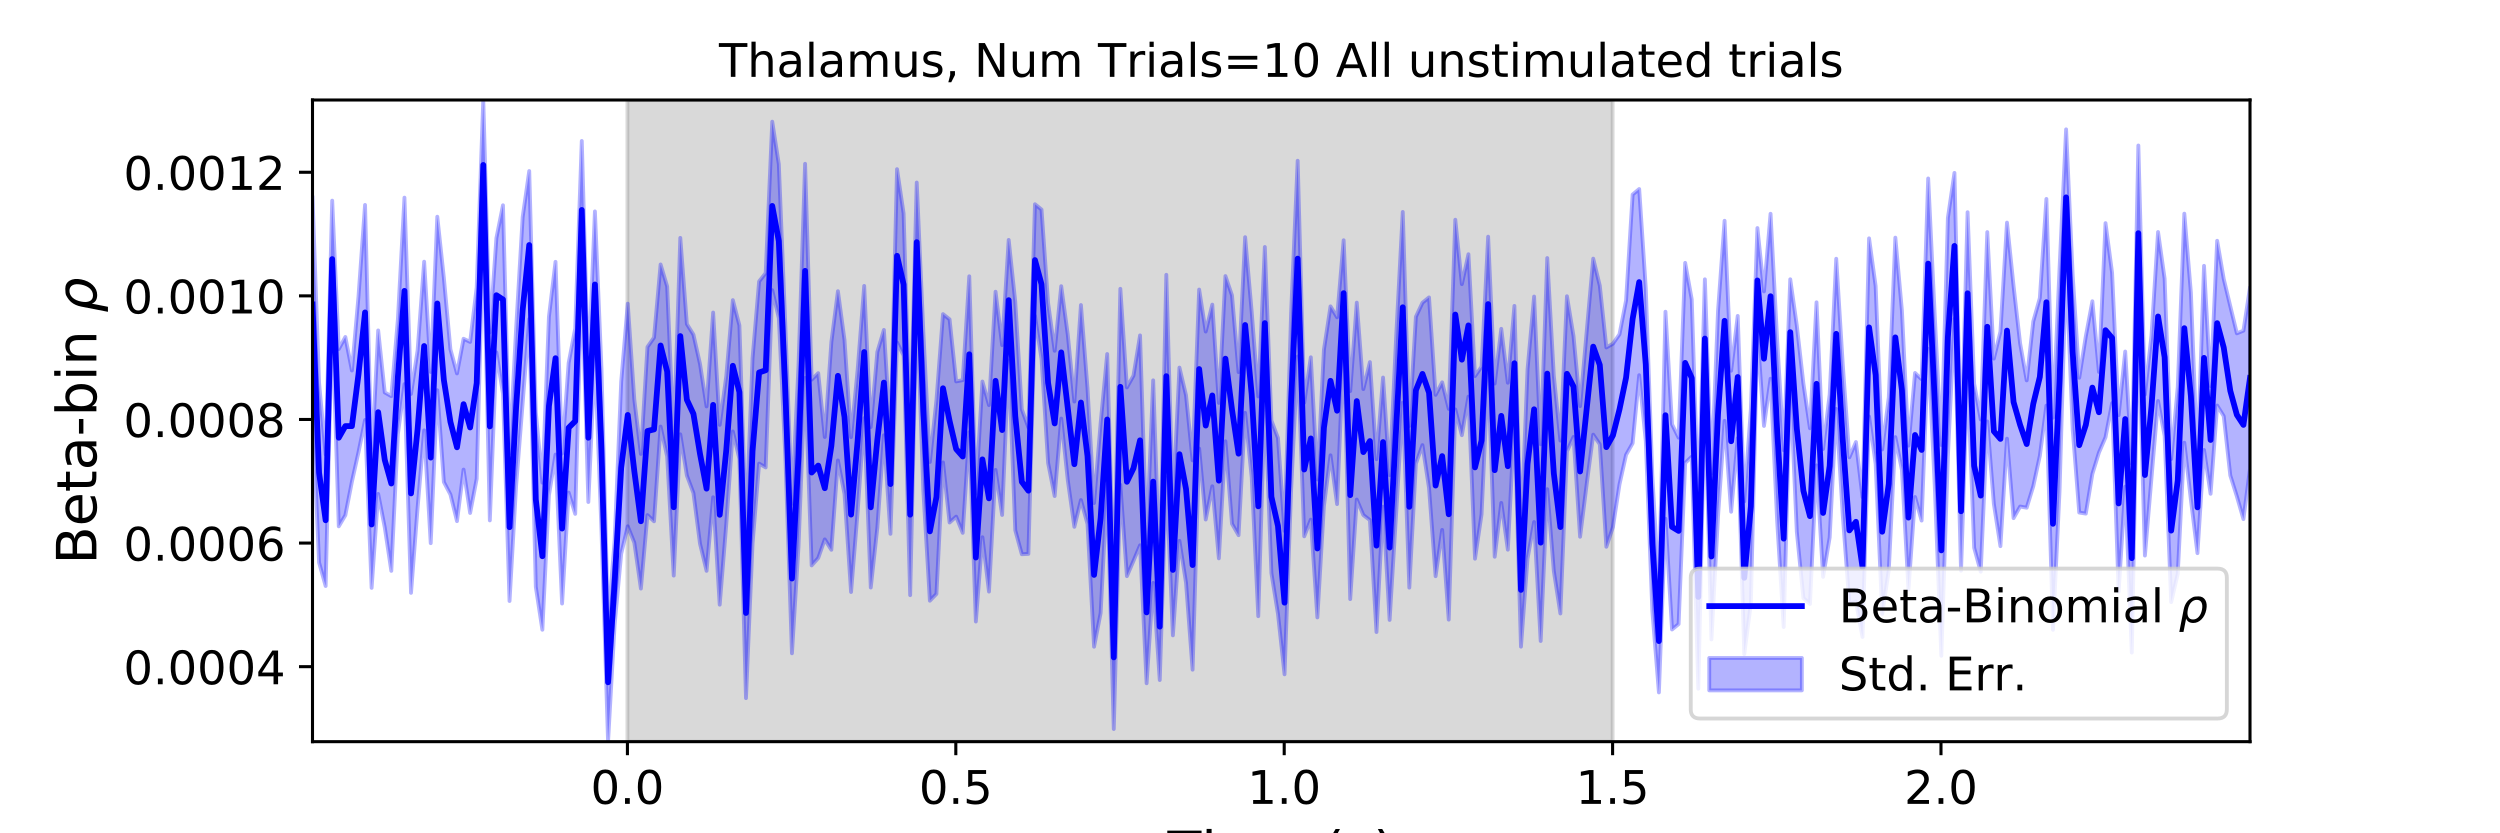 <?xml version="1.0" encoding="utf-8" standalone="no"?>
<!DOCTYPE svg PUBLIC "-//W3C//DTD SVG 1.1//EN"
  "http://www.w3.org/Graphics/SVG/1.1/DTD/svg11.dtd">
<!-- Created with matplotlib (https://matplotlib.org/) -->
<svg height="216pt" version="1.1" viewBox="0 0 648 216" width="648pt" xmlns="http://www.w3.org/2000/svg" xmlns:xlink="http://www.w3.org/1999/xlink">
 <defs>
  <style type="text/css">
*{stroke-linecap:butt;stroke-linejoin:round;}
  </style>
 </defs>
 <g id="figure_1">
  <g id="patch_1">
   <path d="M 0 216 
L 648 216 
L 648 0 
L 0 0 
z
" style="fill:#ffffff;"/>
  </g>
  <g id="axes_1">
   <g id="patch_2">
    <path d="M 81 192.24 
L 583.2 192.24 
L 583.2 25.92 
L 81 25.92 
z
" style="fill:#ffffff;"/>
   </g>
   <g id="PolyCollection_1">
    <defs>
     <path d="M 162.629 -23.76 
L 162.629 -190.08 
L 417.985 -190.08 
L 417.985 -23.76 
L 417.985 -23.76 
L 162.629 -23.76 
z
" id="mf3cf1880af" style="stroke:#808080;stroke-opacity:0.3;"/>
    </defs>
    <g clip-path="url(#pe576f52cec)">
     <use style="fill:#808080;fill-opacity:0.3;stroke:#808080;stroke-opacity:0.3;" x="0" xlink:href="#mf3cf1880af" y="216"/>
    </g>
   </g>
   <g id="PolyCollection_2">
    <defs>
     <path d="M 81 -165.103 
L 81 -109.072 
L 82.702 -70.192 
L 84.405 -64.107 
L 86.107 -133.688 
L 87.809 -79.574 
L 89.512 -82.444 
L 91.214 -91.134 
L 92.917 -98.763 
L 94.619 -107.141 
L 96.321 -63.625 
L 98.024 -87.974 
L 99.726 -79.313 
L 101.428 -68.03 
L 103.131 -103.444 
L 104.833 -116.433 
L 106.536 -62.332 
L 108.238 -84.32 
L 109.94 -104.447 
L 111.643 -75.207 
L 113.345 -114.856 
L 115.047 -91.048 
L 116.75 -87.823 
L 118.452 -80.917 
L 120.155 -94.284 
L 121.857 -83.033 
L 123.559 -91.9 
L 125.262 -156.398 
L 126.964 -81.112 
L 128.666 -124.67 
L 130.369 -113.956 
L 132.071 -60.217 
L 133.774 -90.071 
L 135.476 -111.581 
L 137.178 -133.305 
L 138.881 -63.885 
L 140.583 -52.767 
L 142.285 -87.609 
L 143.988 -98.174 
L 145.69 -59.562 
L 147.393 -88.343 
L 149.095 -82.801 
L 150.797 -143.69 
L 152.5 -85.875 
L 154.202 -123.324 
L 155.904 -78.392 
L 157.607 -23.76 
L 159.309 -54.028 
L 161.012 -72.443 
L 162.714 -79.59 
L 164.416 -75.321 
L 166.119 -63.439 
L 167.821 -82.489 
L 169.523 -80.878 
L 171.226 -105.436 
L 172.928 -97.646 
L 174.631 -66.804 
L 176.333 -103.426 
L 178.035 -92.743 
L 179.738 -88.198 
L 181.44 -75.074 
L 183.142 -68.036 
L 184.845 -87.11 
L 186.547 -59.262 
L 188.249 -80.107 
L 189.952 -104.162 
L 191.654 -97.055 
L 193.357 -35.04 
L 195.059 -75.048 
L 196.761 -95.836 
L 198.464 -94.837 
L 200.166 -140.786 
L 201.868 -133.556 
L 203.571 -97.465 
L 205.273 -46.661 
L 206.976 -74.393 
L 208.678 -118.042 
L 210.38 -69.446 
L 212.083 -71.356 
L 213.785 -76.19 
L 215.487 -73.492 
L 217.19 -96.645 
L 218.892 -87.944 
L 220.595 -62.55 
L 222.297 -83.308 
L 223.999 -107.616 
L 225.702 -63.712 
L 227.404 -79.201 
L 229.106 -103.179 
L 230.809 -77.629 
L 232.511 -127.238 
L 234.214 -123.84 
L 235.916 -61.734 
L 237.618 -137.79 
L 239.321 -88.88 
L 241.023 -60.295 
L 242.725 -62.049 
L 244.428 -96.137 
L 246.13 -80.564 
L 247.833 -82.086 
L 249.535 -77.886 
L 251.237 -103.951 
L 252.94 -54.9 
L 254.642 -76.746 
L 256.344 -62.657 
L 258.047 -94.192 
L 259.749 -82.519 
L 261.452 -122.575 
L 263.154 -78.559 
L 264.856 -72.341 
L 266.559 -72.434 
L 268.261 -134.103 
L 269.963 -122.945 
L 271.666 -96.004 
L 273.368 -87.424 
L 275.071 -107.504 
L 276.773 -91.509 
L 278.475 -79.443 
L 280.178 -86.383 
L 281.88 -80.173 
L 283.582 -48.368 
L 285.285 -57.105 
L 286.987 -90.291 
L 288.689 -27.04 
L 290.392 -90.332 
L 292.094 -66.662 
L 293.797 -70.621 
L 295.499 -74.665 
L 297.201 -38.898 
L 298.904 -64.911 
L 300.606 -39.733 
L 302.308 -92.219 
L 304.011 -51.312 
L 305.713 -75.807 
L 307.416 -64.959 
L 309.118 -42.412 
L 310.82 -99.733 
L 312.523 -81.336 
L 314.225 -89.955 
L 315.927 -71.274 
L 317.63 -101.618 
L 319.332 -80.235 
L 321.035 -77.278 
L 322.737 -108.989 
L 324.439 -92.285 
L 326.142 -56.283 
L 327.844 -112.518 
L 329.546 -67.456 
L 331.249 -56.871 
L 332.951 -41.217 
L 334.654 -88.977 
L 336.356 -123.587 
L 338.058 -76.985 
L 339.761 -81.313 
L 341.463 -55.961 
L 343.165 -84.91 
L 344.868 -97.99 
L 346.57 -85.336 
L 348.273 -126.297 
L 349.975 -60.709 
L 351.677 -86.508 
L 353.38 -82.491 
L 355.082 -81.191 
L 356.784 -52.174 
L 358.487 -84.678 
L 360.189 -55.309 
L 361.892 -83.073 
L 363.594 -111.639 
L 365.296 -63.682 
L 366.999 -95.808 
L 368.701 -100.624 
L 370.403 -89.498 
L 372.106 -66.647 
L 373.808 -78.645 
L 375.511 -55.386 
L 377.213 -109.885 
L 378.915 -103.198 
L 380.618 -113.208 
L 382.32 -71.184 
L 384.022 -82.717 
L 385.725 -119.702 
L 387.427 -71.689 
L 389.129 -85.641 
L 390.832 -73.52 
L 392.534 -106.99 
L 394.237 -48.382 
L 395.939 -71.2 
L 397.641 -80.686 
L 399.344 -49.853 
L 401.046 -89.204 
L 402.748 -67.977 
L 404.451 -56.979 
L 406.153 -99 
L 407.856 -102.749 
L 409.558 -76.868 
L 411.26 -90.403 
L 412.963 -103.335 
L 414.665 -100.833 
L 416.367 -74.275 
L 418.07 -79.374 
L 419.772 -90.441 
L 421.475 -98.105 
L 423.177 -101.114 
L 424.879 -118.75 
L 426.582 -101.692 
L 428.284 -57.645 
L 429.986 -36.52 
L 431.689 -81.541 
L 433.391 -52.838 
L 435.094 -54.233 
L 436.796 -96.006 
L 438.498 -97.627 
L 440.201 -37.481 
L 441.903 -112.877 
L 443.605 -50.252 
L 445.308 -82.088 
L 447.01 -106.912 
L 448.713 -83.357 
L 450.415 -102.438 
L 452.117 -46.454 
L 453.82 -59.546 
L 455.522 -129.715 
L 457.224 -105.59 
L 458.927 -117.837 
L 460.629 -81.144 
L 462.332 -53.475 
L 464.034 -116.187 
L 465.736 -78.137 
L 467.439 -60.988 
L 469.141 -59.442 
L 470.843 -95.382 
L 472.546 -66.481 
L 474.248 -76.674 
L 475.951 -110.011 
L 477.653 -82.302 
L 479.355 -59.603 
L 481.058 -60.071 
L 482.76 -50.902 
L 484.462 -108.039 
L 486.165 -95.763 
L 487.867 -56.868 
L 489.569 -68.197 
L 491.272 -102.694 
L 492.974 -94.197 
L 494.677 -63.195 
L 496.379 -87.173 
L 498.081 -81.064 
L 499.784 -125.597 
L 501.486 -90.067 
L 503.188 -46.03 
L 504.891 -97.691 
L 506.593 -133.326 
L 508.296 -68.081 
L 509.998 -118.958 
L 511.7 -74.012 
L 513.403 -67.81 
L 515.105 -106.76 
L 516.807 -85.38 
L 518.51 -74.433 
L 520.212 -102.298 
L 521.915 -81.697 
L 523.617 -84.709 
L 525.319 -84.404 
L 527.022 -89.965 
L 528.724 -97.841 
L 530.426 -110.879 
L 532.129 -52.742 
L 533.831 -88.659 
L 535.534 -147.213 
L 537.236 -104.727 
L 538.938 -83.148 
L 540.641 -82.872 
L 542.343 -93.152 
L 544.045 -98.692 
L 545.748 -102.647 
L 547.45 -111.512 
L 549.153 -62.638 
L 550.855 -89.874 
L 552.557 -46.853 
L 554.26 -132.827 
L 555.962 -71.998 
L 557.664 -92.131 
L 559.367 -112.06 
L 561.069 -103.012 
L 562.772 -59.934 
L 564.474 -67.279 
L 566.176 -101.25 
L 567.879 -86.452 
L 569.581 -72.619 
L 571.283 -99.37 
L 572.986 -88.01 
L 574.688 -110.889 
L 576.391 -108.13 
L 578.093 -92.767 
L 579.795 -87.339 
L 581.498 -81.452 
L 583.2 -94.539 
L 583.2 -141.516 
L 583.2 -141.516 
L 581.498 -130.285 
L 579.795 -129.597 
L 578.093 -136.626 
L 576.391 -143.705 
L 574.688 -153.59 
L 572.986 -115.915 
L 571.283 -147.098 
L 569.581 -96.363 
L 567.879 -140.131 
L 566.176 -160.622 
L 564.474 -115.673 
L 562.772 -97.006 
L 561.069 -143.792 
L 559.367 -155.867 
L 557.664 -129.037 
L 555.962 -113.752 
L 554.26 -178.285 
L 552.557 -95.806 
L 550.855 -124.882 
L 549.153 -108.391 
L 547.45 -145.298 
L 545.748 -158.166 
L 544.045 -119.596 
L 542.343 -137.912 
L 540.641 -128.827 
L 538.938 -118.085 
L 537.236 -144.785 
L 535.534 -182.473 
L 533.831 -146.375 
L 532.129 -107.731 
L 530.426 -164.433 
L 528.724 -138.751 
L 527.022 -132.68 
L 525.319 -117.404 
L 523.617 -126.99 
L 521.915 -141.879 
L 520.212 -158.301 
L 518.51 -130.044 
L 516.807 -123.046 
L 515.105 -155.844 
L 513.403 -107.267 
L 511.7 -116.548 
L 509.998 -160.995 
L 508.296 -98.884 
L 506.593 -171.186 
L 504.891 -159.53 
L 503.188 -100.657 
L 501.486 -134.191 
L 499.784 -169.743 
L 498.081 -117.688 
L 496.379 -119.327 
L 494.677 -100.485 
L 492.974 -135.512 
L 491.272 -154.402 
L 489.569 -112.977 
L 487.867 -99.493 
L 486.165 -141.842 
L 484.462 -154.22 
L 482.76 -87.154 
L 481.058 -101.428 
L 479.355 -97.458 
L 477.653 -121.387 
L 475.951 -148.932 
L 474.248 -113.767 
L 472.546 -99.619 
L 470.843 -137.641 
L 469.141 -104.988 
L 467.439 -116.614 
L 465.736 -131.587 
L 464.034 -143.61 
L 462.332 -99.297 
L 460.629 -128.086 
L 458.927 -160.59 
L 457.224 -140.47 
L 455.522 -156.89 
L 453.82 -109.901 
L 452.117 -86.036 
L 450.415 -134.113 
L 448.713 -119.906 
L 447.01 -158.776 
L 445.308 -135.353 
L 443.605 -93.264 
L 441.903 -143.602 
L 440.201 -85.08 
L 438.498 -138.413 
L 436.796 -147.867 
L 435.094 -102.555 
L 433.391 -106.012 
L 431.689 -135.201 
L 429.986 -63.15 
L 428.284 -92.696 
L 426.582 -141.332 
L 424.879 -167.004 
L 423.177 -165.573 
L 421.475 -138.123 
L 419.772 -129.354 
L 418.07 -126.911 
L 416.367 -125.935 
L 414.665 -141.963 
L 412.963 -148.963 
L 411.26 -129.956 
L 409.558 -110.725 
L 407.856 -128.877 
L 406.153 -139.217 
L 404.451 -101.794 
L 402.748 -118.62 
L 401.046 -149.114 
L 399.344 -100.848 
L 397.641 -139.136 
L 395.939 -120.308 
L 394.237 -77.818 
L 392.534 -136.71 
L 390.832 -116.796 
L 389.129 -130.771 
L 387.427 -116.575 
L 385.725 -154.655 
L 384.022 -120.946 
L 382.32 -118.519 
L 380.618 -150.108 
L 378.915 -142.351 
L 377.213 -159.049 
L 375.511 -110.013 
L 373.808 -116.902 
L 372.106 -113.653 
L 370.403 -138.912 
L 368.701 -137.538 
L 366.999 -133.891 
L 365.296 -105.588 
L 363.594 -161.064 
L 361.892 -128.914 
L 360.189 -92.837 
L 358.487 -118.141 
L 356.784 -96.978 
L 355.082 -122.151 
L 353.38 -115.149 
L 351.677 -137.561 
L 349.975 -114.625 
L 348.273 -153.727 
L 346.57 -133.752 
L 344.868 -136.595 
L 343.165 -125.395 
L 341.463 -91.709 
L 339.761 -123.395 
L 338.058 -111.63 
L 336.356 -174.333 
L 334.654 -134.91 
L 332.951 -78.369 
L 331.249 -102.471 
L 329.546 -106.999 
L 327.844 -151.981 
L 326.142 -113.238 
L 324.439 -135.184 
L 322.737 -154.526 
L 321.035 -119.543 
L 319.332 -139.442 
L 317.63 -144.441 
L 315.927 -111.566 
L 314.225 -137.041 
L 312.523 -130.061 
L 310.82 -140.946 
L 309.118 -96.667 
L 307.416 -113.549 
L 305.713 -120.721 
L 304.011 -85.253 
L 302.308 -144.775 
L 300.606 -67.419 
L 298.904 -117.416 
L 297.201 -75.642 
L 295.499 -129.069 
L 293.797 -118.632 
L 292.094 -115.584 
L 290.392 -141.14 
L 288.689 -64.184 
L 286.987 -124.238 
L 285.285 -106.348 
L 283.582 -85.606 
L 281.88 -115.417 
L 280.178 -136.938 
L 278.475 -111.914 
L 276.773 -129.22 
L 275.071 -141.82 
L 273.368 -125.078 
L 271.666 -137.46 
L 269.963 -161.678 
L 268.261 -163.064 
L 266.559 -105.194 
L 264.856 -109.88 
L 263.154 -137.794 
L 261.452 -153.814 
L 259.749 -126.541 
L 258.047 -140.386 
L 256.344 -111 
L 254.642 -117.108 
L 252.94 -88.081 
L 251.237 -144.387 
L 249.535 -117.463 
L 247.833 -117.141 
L 246.13 -133.225 
L 244.428 -134.584 
L 242.725 -112.277 
L 241.023 -96.255 
L 239.321 -130.177 
L 237.618 -168.689 
L 235.916 -103.459 
L 234.214 -160.684 
L 232.511 -172.154 
L 230.809 -103.423 
L 229.106 -130.485 
L 227.404 -124.771 
L 225.702 -105.304 
L 223.999 -141.892 
L 222.297 -120.136 
L 220.595 -102.692 
L 218.892 -127.887 
L 217.19 -140.521 
L 215.487 -127.321 
L 213.785 -102.729 
L 212.083 -119.281 
L 210.38 -117.592 
L 208.678 -173.549 
L 206.976 -121.34 
L 205.273 -85.431 
L 203.571 -131.306 
L 201.868 -173.463 
L 200.166 -184.461 
L 198.464 -145.221 
L 196.761 -143.062 
L 195.059 -123.169 
L 193.357 -79.206 
L 191.654 -131.659 
L 189.952 -138.209 
L 188.249 -118.504 
L 186.547 -105.876 
L 184.845 -134.993 
L 183.142 -110.655 
L 181.44 -121.667 
L 179.738 -129.272 
L 178.035 -132.013 
L 176.333 -154.342 
L 174.631 -102.242 
L 172.928 -141.752 
L 171.226 -147.458 
L 169.523 -128.52 
L 167.821 -126.072 
L 166.119 -98.345 
L 164.416 -112.414 
L 162.714 -137.295 
L 161.012 -117.009 
L 159.309 -75.923 
L 157.607 -54.548 
L 155.904 -120.442 
L 154.202 -161.203 
L 152.5 -119.202 
L 150.797 -179.462 
L 149.095 -130.867 
L 147.393 -121.916 
L 145.69 -98.436 
L 143.988 -148.134 
L 142.285 -133.931 
L 140.583 -90.889 
L 138.881 -109.184 
L 137.178 -171.669 
L 135.476 -159.76 
L 133.774 -130.766 
L 132.071 -98.487 
L 130.369 -162.794 
L 128.666 -154.288 
L 126.964 -129.846 
L 125.262 -190.08 
L 123.559 -141.505 
L 121.857 -127.373 
L 120.155 -128.193 
L 118.452 -119.208 
L 116.75 -125.461 
L 115.047 -143.982 
L 113.345 -159.827 
L 111.643 -119.578 
L 109.94 -148.171 
L 108.238 -125.149 
L 106.536 -113.89 
L 104.833 -164.773 
L 103.131 -133.228 
L 101.428 -113.311 
L 99.726 -114.279 
L 98.024 -130.352 
L 96.321 -96.477 
L 94.619 -162.882 
L 92.917 -139.115 
L 91.214 -119.963 
L 89.512 -128.654 
L 87.809 -125.516 
L 86.107 -163.994 
L 84.405 -98.188 
L 82.702 -116.757 
L 81 -165.103 
z
" id="mdcb0ce521b" style="stroke:#0000ff;stroke-opacity:0.3;"/>
    </defs>
    <g clip-path="url(#pe576f52cec)">
     <use style="fill:#0000ff;fill-opacity:0.3;stroke:#0000ff;stroke-opacity:0.3;" x="0" xlink:href="#mdcb0ce521b" y="216"/>
    </g>
   </g>
   <g id="matplotlib.axis_1">
    <g id="xtick_1">
     <g id="line2d_1">
      <defs>
       <path d="M 0 0 
L 0 3.5 
" id="m3234229721" style="stroke:#000000;stroke-width:0.8;"/>
      </defs>
      <g>
       <use style="stroke:#000000;stroke-width:0.8;" x="162.629" xlink:href="#m3234229721" y="192.24"/>
      </g>
     </g>
     <g id="text_1">
      <!-- 0.0 -->
      <defs>
       <path d="M 31.781 66.406 
Q 24.172 66.406 20.328 58.906 
Q 16.5 51.422 16.5 36.375 
Q 16.5 21.391 20.328 13.891 
Q 24.172 6.391 31.781 6.391 
Q 39.453 6.391 43.281 13.891 
Q 47.125 21.391 47.125 36.375 
Q 47.125 51.422 43.281 58.906 
Q 39.453 66.406 31.781 66.406 
z
M 31.781 74.219 
Q 44.047 74.219 50.516 64.516 
Q 56.984 54.828 56.984 36.375 
Q 56.984 17.969 50.516 8.266 
Q 44.047 -1.422 31.781 -1.422 
Q 19.531 -1.422 13.062 8.266 
Q 6.594 17.969 6.594 36.375 
Q 6.594 54.828 13.062 64.516 
Q 19.531 74.219 31.781 74.219 
z
" id="DejaVuSans-48"/>
       <path d="M 10.688 12.406 
L 21 12.406 
L 21 0 
L 10.688 0 
z
" id="DejaVuSans-46"/>
      </defs>
      <g transform="translate(153.087 208.358)scale(0.12 -0.12)">
       <use xlink:href="#DejaVuSans-48"/>
       <use x="63.623" xlink:href="#DejaVuSans-46"/>
       <use x="95.41" xlink:href="#DejaVuSans-48"/>
      </g>
     </g>
    </g>
    <g id="xtick_2">
     <g id="line2d_2">
      <g>
       <use style="stroke:#000000;stroke-width:0.8;" x="247.747" xlink:href="#m3234229721" y="192.24"/>
      </g>
     </g>
     <g id="text_2">
      <!-- 0.5 -->
      <defs>
       <path d="M 10.797 72.906 
L 49.516 72.906 
L 49.516 64.594 
L 19.828 64.594 
L 19.828 46.734 
Q 21.969 47.469 24.109 47.828 
Q 26.266 48.188 28.422 48.188 
Q 40.625 48.188 47.75 41.5 
Q 54.891 34.812 54.891 23.391 
Q 54.891 11.625 47.562 5.094 
Q 40.234 -1.422 26.906 -1.422 
Q 22.312 -1.422 17.547 -0.641 
Q 12.797 0.141 7.719 1.703 
L 7.719 11.625 
Q 12.109 9.234 16.797 8.062 
Q 21.484 6.891 26.703 6.891 
Q 35.156 6.891 40.078 11.328 
Q 45.016 15.766 45.016 23.391 
Q 45.016 31 40.078 35.438 
Q 35.156 39.891 26.703 39.891 
Q 22.75 39.891 18.812 39.016 
Q 14.891 38.141 10.797 36.281 
z
" id="DejaVuSans-53"/>
      </defs>
      <g transform="translate(238.206 208.358)scale(0.12 -0.12)">
       <use xlink:href="#DejaVuSans-48"/>
       <use x="63.623" xlink:href="#DejaVuSans-46"/>
       <use x="95.41" xlink:href="#DejaVuSans-53"/>
      </g>
     </g>
    </g>
    <g id="xtick_3">
     <g id="line2d_3">
      <g>
       <use style="stroke:#000000;stroke-width:0.8;" x="332.866" xlink:href="#m3234229721" y="192.24"/>
      </g>
     </g>
     <g id="text_3">
      <!-- 1.0 -->
      <defs>
       <path d="M 12.406 8.297 
L 28.516 8.297 
L 28.516 63.922 
L 10.984 60.406 
L 10.984 69.391 
L 28.422 72.906 
L 38.281 72.906 
L 38.281 8.297 
L 54.391 8.297 
L 54.391 0 
L 12.406 0 
z
" id="DejaVuSans-49"/>
      </defs>
      <g transform="translate(323.324 208.358)scale(0.12 -0.12)">
       <use xlink:href="#DejaVuSans-49"/>
       <use x="63.623" xlink:href="#DejaVuSans-46"/>
       <use x="95.41" xlink:href="#DejaVuSans-48"/>
      </g>
     </g>
    </g>
    <g id="xtick_4">
     <g id="line2d_4">
      <g>
       <use style="stroke:#000000;stroke-width:0.8;" x="417.985" xlink:href="#m3234229721" y="192.24"/>
      </g>
     </g>
     <g id="text_4">
      <!-- 1.5 -->
      <g transform="translate(408.443 208.358)scale(0.12 -0.12)">
       <use xlink:href="#DejaVuSans-49"/>
       <use x="63.623" xlink:href="#DejaVuSans-46"/>
       <use x="95.41" xlink:href="#DejaVuSans-53"/>
      </g>
     </g>
    </g>
    <g id="xtick_5">
     <g id="line2d_5">
      <g>
       <use style="stroke:#000000;stroke-width:0.8;" x="503.103" xlink:href="#m3234229721" y="192.24"/>
      </g>
     </g>
     <g id="text_5">
      <!-- 2.0 -->
      <defs>
       <path d="M 19.188 8.297 
L 53.609 8.297 
L 53.609 0 
L 7.328 0 
L 7.328 8.297 
Q 12.938 14.109 22.625 23.891 
Q 32.328 33.688 34.812 36.531 
Q 39.547 41.844 41.422 45.531 
Q 43.312 49.219 43.312 52.781 
Q 43.312 58.594 39.234 62.25 
Q 35.156 65.922 28.609 65.922 
Q 23.969 65.922 18.812 64.312 
Q 13.672 62.703 7.812 59.422 
L 7.812 69.391 
Q 13.766 71.781 18.938 73 
Q 24.125 74.219 28.422 74.219 
Q 39.75 74.219 46.484 68.547 
Q 53.219 62.891 53.219 53.422 
Q 53.219 48.922 51.531 44.891 
Q 49.859 40.875 45.406 35.406 
Q 44.188 33.984 37.641 27.219 
Q 31.109 20.453 19.188 8.297 
z
" id="DejaVuSans-50"/>
      </defs>
      <g transform="translate(493.561 208.358)scale(0.12 -0.12)">
       <use xlink:href="#DejaVuSans-50"/>
       <use x="63.623" xlink:href="#DejaVuSans-46"/>
       <use x="95.41" xlink:href="#DejaVuSans-48"/>
      </g>
     </g>
    </g>
    <g id="text_6">
     <!-- Time (s) -->
     <defs>
      <path d="M -0.297 72.906 
L 61.375 72.906 
L 61.375 64.594 
L 35.5 64.594 
L 35.5 0 
L 25.594 0 
L 25.594 64.594 
L -0.297 64.594 
z
" id="DejaVuSans-84"/>
      <path d="M 9.422 54.688 
L 18.406 54.688 
L 18.406 0 
L 9.422 0 
z
M 9.422 75.984 
L 18.406 75.984 
L 18.406 64.594 
L 9.422 64.594 
z
" id="DejaVuSans-105"/>
      <path d="M 52 44.188 
Q 55.375 50.25 60.062 53.125 
Q 64.75 56 71.094 56 
Q 79.641 56 84.281 50.016 
Q 88.922 44.047 88.922 33.016 
L 88.922 0 
L 79.891 0 
L 79.891 32.719 
Q 79.891 40.578 77.094 44.375 
Q 74.312 48.188 68.609 48.188 
Q 61.625 48.188 57.562 43.547 
Q 53.516 38.922 53.516 30.906 
L 53.516 0 
L 44.484 0 
L 44.484 32.719 
Q 44.484 40.625 41.703 44.406 
Q 38.922 48.188 33.109 48.188 
Q 26.219 48.188 22.156 43.531 
Q 18.109 38.875 18.109 30.906 
L 18.109 0 
L 9.078 0 
L 9.078 54.688 
L 18.109 54.688 
L 18.109 46.188 
Q 21.188 51.219 25.484 53.609 
Q 29.781 56 35.688 56 
Q 41.656 56 45.828 52.969 
Q 50 49.953 52 44.188 
z
" id="DejaVuSans-109"/>
      <path d="M 56.203 29.594 
L 56.203 25.203 
L 14.891 25.203 
Q 15.484 15.922 20.484 11.062 
Q 25.484 6.203 34.422 6.203 
Q 39.594 6.203 44.453 7.469 
Q 49.312 8.734 54.109 11.281 
L 54.109 2.781 
Q 49.266 0.734 44.188 -0.344 
Q 39.109 -1.422 33.891 -1.422 
Q 20.797 -1.422 13.156 6.188 
Q 5.516 13.812 5.516 26.812 
Q 5.516 40.234 12.766 48.109 
Q 20.016 56 32.328 56 
Q 43.359 56 49.781 48.891 
Q 56.203 41.797 56.203 29.594 
z
M 47.219 32.234 
Q 47.125 39.594 43.094 43.984 
Q 39.062 48.391 32.422 48.391 
Q 24.906 48.391 20.391 44.141 
Q 15.875 39.891 15.188 32.172 
z
" id="DejaVuSans-101"/>
      <path id="DejaVuSans-32"/>
      <path d="M 31 75.875 
Q 24.469 64.656 21.281 53.656 
Q 18.109 42.672 18.109 31.391 
Q 18.109 20.125 21.312 9.062 
Q 24.516 -2 31 -13.188 
L 23.188 -13.188 
Q 15.875 -1.703 12.234 9.375 
Q 8.594 20.453 8.594 31.391 
Q 8.594 42.281 12.203 53.312 
Q 15.828 64.359 23.188 75.875 
z
" id="DejaVuSans-40"/>
      <path d="M 44.281 53.078 
L 44.281 44.578 
Q 40.484 46.531 36.375 47.5 
Q 32.281 48.484 27.875 48.484 
Q 21.188 48.484 17.844 46.438 
Q 14.5 44.391 14.5 40.281 
Q 14.5 37.156 16.891 35.375 
Q 19.281 33.594 26.516 31.984 
L 29.594 31.297 
Q 39.156 29.25 43.188 25.516 
Q 47.219 21.781 47.219 15.094 
Q 47.219 7.469 41.188 3.016 
Q 35.156 -1.422 24.609 -1.422 
Q 20.219 -1.422 15.453 -0.562 
Q 10.688 0.297 5.422 2 
L 5.422 11.281 
Q 10.406 8.688 15.234 7.391 
Q 20.062 6.109 24.812 6.109 
Q 31.156 6.109 34.562 8.281 
Q 37.984 10.453 37.984 14.406 
Q 37.984 18.062 35.516 20.016 
Q 33.062 21.969 24.703 23.781 
L 21.578 24.516 
Q 13.234 26.266 9.516 29.906 
Q 5.812 33.547 5.812 39.891 
Q 5.812 47.609 11.281 51.797 
Q 16.75 56 26.812 56 
Q 31.781 56 36.172 55.266 
Q 40.578 54.547 44.281 53.078 
z
" id="DejaVuSans-115"/>
      <path d="M 8.016 75.875 
L 15.828 75.875 
Q 23.141 64.359 26.781 53.312 
Q 30.422 42.281 30.422 31.391 
Q 30.422 20.453 26.781 9.375 
Q 23.141 -1.703 15.828 -13.188 
L 8.016 -13.188 
Q 14.5 -2 17.703 9.062 
Q 20.906 20.125 20.906 31.391 
Q 20.906 42.672 17.703 53.656 
Q 14.5 64.656 8.016 75.875 
z
" id="DejaVuSans-41"/>
     </defs>
     <g transform="translate(302.605 225.796)scale(0.144 -0.144)">
      <use xlink:href="#DejaVuSans-84"/>
      <use x="61.037" xlink:href="#DejaVuSans-105"/>
      <use x="88.82" xlink:href="#DejaVuSans-109"/>
      <use x="186.232" xlink:href="#DejaVuSans-101"/>
      <use x="247.756" xlink:href="#DejaVuSans-32"/>
      <use x="279.543" xlink:href="#DejaVuSans-40"/>
      <use x="318.557" xlink:href="#DejaVuSans-115"/>
      <use x="370.656" xlink:href="#DejaVuSans-41"/>
     </g>
    </g>
   </g>
   <g id="matplotlib.axis_2">
    <g id="ytick_1">
     <g id="line2d_6">
      <defs>
       <path d="M 0 0 
L -3.5 0 
" id="m565d0fa53e" style="stroke:#000000;stroke-width:0.8;"/>
      </defs>
      <g>
       <use style="stroke:#000000;stroke-width:0.8;" x="81" xlink:href="#m565d0fa53e" y="172.801"/>
      </g>
     </g>
     <g id="text_7">
      <!-- 0.0004 -->
      <defs>
       <path d="M 37.797 64.312 
L 12.891 25.391 
L 37.797 25.391 
z
M 35.203 72.906 
L 47.609 72.906 
L 47.609 25.391 
L 58.016 25.391 
L 58.016 17.188 
L 47.609 17.188 
L 47.609 0 
L 37.797 0 
L 37.797 17.188 
L 4.891 17.188 
L 4.891 26.703 
z
" id="DejaVuSans-52"/>
      </defs>
      <g transform="translate(32.011 177.36)scale(0.12 -0.12)">
       <use xlink:href="#DejaVuSans-48"/>
       <use x="63.623" xlink:href="#DejaVuSans-46"/>
       <use x="95.41" xlink:href="#DejaVuSans-48"/>
       <use x="159.033" xlink:href="#DejaVuSans-48"/>
       <use x="222.656" xlink:href="#DejaVuSans-48"/>
       <use x="286.279" xlink:href="#DejaVuSans-52"/>
      </g>
     </g>
    </g>
    <g id="ytick_2">
     <g id="line2d_7">
      <g>
       <use style="stroke:#000000;stroke-width:0.8;" x="81" xlink:href="#m565d0fa53e" y="140.764"/>
      </g>
     </g>
     <g id="text_8">
      <!-- 0.0006 -->
      <defs>
       <path d="M 33.016 40.375 
Q 26.375 40.375 22.484 35.828 
Q 18.609 31.297 18.609 23.391 
Q 18.609 15.531 22.484 10.953 
Q 26.375 6.391 33.016 6.391 
Q 39.656 6.391 43.531 10.953 
Q 47.406 15.531 47.406 23.391 
Q 47.406 31.297 43.531 35.828 
Q 39.656 40.375 33.016 40.375 
z
M 52.594 71.297 
L 52.594 62.312 
Q 48.875 64.062 45.094 64.984 
Q 41.312 65.922 37.594 65.922 
Q 27.828 65.922 22.672 59.328 
Q 17.531 52.734 16.797 39.406 
Q 19.672 43.656 24.016 45.922 
Q 28.375 48.188 33.594 48.188 
Q 44.578 48.188 50.953 41.516 
Q 57.328 34.859 57.328 23.391 
Q 57.328 12.156 50.688 5.359 
Q 44.047 -1.422 33.016 -1.422 
Q 20.359 -1.422 13.672 8.266 
Q 6.984 17.969 6.984 36.375 
Q 6.984 53.656 15.188 63.938 
Q 23.391 74.219 37.203 74.219 
Q 40.922 74.219 44.703 73.484 
Q 48.484 72.75 52.594 71.297 
z
" id="DejaVuSans-54"/>
      </defs>
      <g transform="translate(32.011 145.323)scale(0.12 -0.12)">
       <use xlink:href="#DejaVuSans-48"/>
       <use x="63.623" xlink:href="#DejaVuSans-46"/>
       <use x="95.41" xlink:href="#DejaVuSans-48"/>
       <use x="159.033" xlink:href="#DejaVuSans-48"/>
       <use x="222.656" xlink:href="#DejaVuSans-48"/>
       <use x="286.279" xlink:href="#DejaVuSans-54"/>
      </g>
     </g>
    </g>
    <g id="ytick_3">
     <g id="line2d_8">
      <g>
       <use style="stroke:#000000;stroke-width:0.8;" x="81" xlink:href="#m565d0fa53e" y="108.727"/>
      </g>
     </g>
     <g id="text_9">
      <!-- 0.0008 -->
      <defs>
       <path d="M 31.781 34.625 
Q 24.75 34.625 20.719 30.859 
Q 16.703 27.094 16.703 20.516 
Q 16.703 13.922 20.719 10.156 
Q 24.75 6.391 31.781 6.391 
Q 38.812 6.391 42.859 10.172 
Q 46.922 13.969 46.922 20.516 
Q 46.922 27.094 42.891 30.859 
Q 38.875 34.625 31.781 34.625 
z
M 21.922 38.812 
Q 15.578 40.375 12.031 44.719 
Q 8.5 49.078 8.5 55.328 
Q 8.5 64.062 14.719 69.141 
Q 20.953 74.219 31.781 74.219 
Q 42.672 74.219 48.875 69.141 
Q 55.078 64.062 55.078 55.328 
Q 55.078 49.078 51.531 44.719 
Q 48 40.375 41.703 38.812 
Q 48.828 37.156 52.797 32.312 
Q 56.781 27.484 56.781 20.516 
Q 56.781 9.906 50.312 4.234 
Q 43.844 -1.422 31.781 -1.422 
Q 19.734 -1.422 13.25 4.234 
Q 6.781 9.906 6.781 20.516 
Q 6.781 27.484 10.781 32.312 
Q 14.797 37.156 21.922 38.812 
z
M 18.312 54.391 
Q 18.312 48.734 21.844 45.562 
Q 25.391 42.391 31.781 42.391 
Q 38.141 42.391 41.719 45.562 
Q 45.312 48.734 45.312 54.391 
Q 45.312 60.062 41.719 63.234 
Q 38.141 66.406 31.781 66.406 
Q 25.391 66.406 21.844 63.234 
Q 18.312 60.062 18.312 54.391 
z
" id="DejaVuSans-56"/>
      </defs>
      <g transform="translate(32.011 113.286)scale(0.12 -0.12)">
       <use xlink:href="#DejaVuSans-48"/>
       <use x="63.623" xlink:href="#DejaVuSans-46"/>
       <use x="95.41" xlink:href="#DejaVuSans-48"/>
       <use x="159.033" xlink:href="#DejaVuSans-48"/>
       <use x="222.656" xlink:href="#DejaVuSans-48"/>
       <use x="286.279" xlink:href="#DejaVuSans-56"/>
      </g>
     </g>
    </g>
    <g id="ytick_4">
     <g id="line2d_9">
      <g>
       <use style="stroke:#000000;stroke-width:0.8;" x="81" xlink:href="#m565d0fa53e" y="76.69"/>
      </g>
     </g>
     <g id="text_10">
      <!-- 0.0010 -->
      <g transform="translate(32.011 81.249)scale(0.12 -0.12)">
       <use xlink:href="#DejaVuSans-48"/>
       <use x="63.623" xlink:href="#DejaVuSans-46"/>
       <use x="95.41" xlink:href="#DejaVuSans-48"/>
       <use x="159.033" xlink:href="#DejaVuSans-48"/>
       <use x="222.656" xlink:href="#DejaVuSans-49"/>
       <use x="286.279" xlink:href="#DejaVuSans-48"/>
      </g>
     </g>
    </g>
    <g id="ytick_5">
     <g id="line2d_10">
      <g>
       <use style="stroke:#000000;stroke-width:0.8;" x="81" xlink:href="#m565d0fa53e" y="44.653"/>
      </g>
     </g>
     <g id="text_11">
      <!-- 0.0012 -->
      <g transform="translate(32.011 49.212)scale(0.12 -0.12)">
       <use xlink:href="#DejaVuSans-48"/>
       <use x="63.623" xlink:href="#DejaVuSans-46"/>
       <use x="95.41" xlink:href="#DejaVuSans-48"/>
       <use x="159.033" xlink:href="#DejaVuSans-48"/>
       <use x="222.656" xlink:href="#DejaVuSans-49"/>
       <use x="286.279" xlink:href="#DejaVuSans-50"/>
      </g>
     </g>
    </g>
    <g id="text_12">
     <!-- Beta-bin $\rho$ -->
     <defs>
      <path d="M 19.672 34.812 
L 19.672 8.109 
L 35.5 8.109 
Q 43.453 8.109 47.281 11.406 
Q 51.125 14.703 51.125 21.484 
Q 51.125 28.328 47.281 31.562 
Q 43.453 34.812 35.5 34.812 
z
M 19.672 64.797 
L 19.672 42.828 
L 34.281 42.828 
Q 41.5 42.828 45.031 45.531 
Q 48.578 48.25 48.578 53.812 
Q 48.578 59.328 45.031 62.062 
Q 41.5 64.797 34.281 64.797 
z
M 9.812 72.906 
L 35.016 72.906 
Q 46.297 72.906 52.391 68.219 
Q 58.5 63.531 58.5 54.891 
Q 58.5 48.188 55.375 44.234 
Q 52.25 40.281 46.188 39.312 
Q 53.469 37.75 57.5 32.781 
Q 61.531 27.828 61.531 20.406 
Q 61.531 10.641 54.891 5.312 
Q 48.25 0 35.984 0 
L 9.812 0 
z
" id="DejaVuSans-66"/>
      <path d="M 18.312 70.219 
L 18.312 54.688 
L 36.812 54.688 
L 36.812 47.703 
L 18.312 47.703 
L 18.312 18.016 
Q 18.312 11.328 20.141 9.422 
Q 21.969 7.516 27.594 7.516 
L 36.812 7.516 
L 36.812 0 
L 27.594 0 
Q 17.188 0 13.234 3.875 
Q 9.281 7.766 9.281 18.016 
L 9.281 47.703 
L 2.688 47.703 
L 2.688 54.688 
L 9.281 54.688 
L 9.281 70.219 
z
" id="DejaVuSans-116"/>
      <path d="M 34.281 27.484 
Q 23.391 27.484 19.188 25 
Q 14.984 22.516 14.984 16.5 
Q 14.984 11.719 18.141 8.906 
Q 21.297 6.109 26.703 6.109 
Q 34.188 6.109 38.703 11.406 
Q 43.219 16.703 43.219 25.484 
L 43.219 27.484 
z
M 52.203 31.203 
L 52.203 0 
L 43.219 0 
L 43.219 8.297 
Q 40.141 3.328 35.547 0.953 
Q 30.953 -1.422 24.312 -1.422 
Q 15.922 -1.422 10.953 3.297 
Q 6 8.016 6 15.922 
Q 6 25.141 12.172 29.828 
Q 18.359 34.516 30.609 34.516 
L 43.219 34.516 
L 43.219 35.406 
Q 43.219 41.609 39.141 45 
Q 35.062 48.391 27.688 48.391 
Q 23 48.391 18.547 47.266 
Q 14.109 46.141 10.016 43.891 
L 10.016 52.203 
Q 14.938 54.109 19.578 55.047 
Q 24.219 56 28.609 56 
Q 40.484 56 46.344 49.844 
Q 52.203 43.703 52.203 31.203 
z
" id="DejaVuSans-97"/>
      <path d="M 4.891 31.391 
L 31.203 31.391 
L 31.203 23.391 
L 4.891 23.391 
z
" id="DejaVuSans-45"/>
      <path d="M 48.688 27.297 
Q 48.688 37.203 44.609 42.844 
Q 40.531 48.484 33.406 48.484 
Q 26.266 48.484 22.188 42.844 
Q 18.109 37.203 18.109 27.297 
Q 18.109 17.391 22.188 11.75 
Q 26.266 6.109 33.406 6.109 
Q 40.531 6.109 44.609 11.75 
Q 48.688 17.391 48.688 27.297 
z
M 18.109 46.391 
Q 20.953 51.266 25.266 53.625 
Q 29.594 56 35.594 56 
Q 45.562 56 51.781 48.094 
Q 58.016 40.188 58.016 27.297 
Q 58.016 14.406 51.781 6.484 
Q 45.562 -1.422 35.594 -1.422 
Q 29.594 -1.422 25.266 0.953 
Q 20.953 3.328 18.109 8.203 
L 18.109 0 
L 9.078 0 
L 9.078 75.984 
L 18.109 75.984 
z
" id="DejaVuSans-98"/>
      <path d="M 54.891 33.016 
L 54.891 0 
L 45.906 0 
L 45.906 32.719 
Q 45.906 40.484 42.875 44.328 
Q 39.844 48.188 33.797 48.188 
Q 26.516 48.188 22.312 43.547 
Q 18.109 38.922 18.109 30.906 
L 18.109 0 
L 9.078 0 
L 9.078 54.688 
L 18.109 54.688 
L 18.109 46.188 
Q 21.344 51.125 25.703 53.562 
Q 30.078 56 35.797 56 
Q 45.219 56 50.047 50.172 
Q 54.891 44.344 54.891 33.016 
z
" id="DejaVuSans-110"/>
      <path d="M 18.797 44.922 
Q 22.703 49.906 30.953 54.297 
Q 34.188 56 43.062 56 
Q 53.031 56 57.719 48.094 
Q 62.406 40.188 59.906 27.297 
Q 57.375 14.406 49.609 6.484 
Q 41.844 -1.422 31.891 -1.422 
Q 25.875 -1.422 22.016 0.984 
Q 18.172 3.328 16.312 8.203 
L 10.641 -20.797 
L 1.609 -20.797 
L 10.891 26.812 
Q 13.094 38.094 18.797 44.922 
z
M 50.594 27.297 
Q 52.484 37.203 49.516 42.875 
Q 46.531 48.484 39.406 48.484 
Q 32.281 48.484 27.094 42.875 
Q 21.922 37.203 20.016 27.297 
Q 18.062 17.391 21.047 11.719 
Q 24.031 6.109 31.156 6.109 
Q 38.281 6.109 43.453 11.719 
Q 48.641 17.391 50.594 27.297 
z
" id="DejaVuSans-Oblique-961"/>
     </defs>
     <g transform="translate(24.987 146.304)rotate(-90)scale(0.144 -0.144)">
      <use transform="translate(0 0.016)" xlink:href="#DejaVuSans-66"/>
      <use transform="translate(68.604 0.016)" xlink:href="#DejaVuSans-101"/>
      <use transform="translate(130.127 0.016)" xlink:href="#DejaVuSans-116"/>
      <use transform="translate(169.336 0.016)" xlink:href="#DejaVuSans-97"/>
      <use transform="translate(230.615 0.016)" xlink:href="#DejaVuSans-45"/>
      <use transform="translate(266.699 0.016)" xlink:href="#DejaVuSans-98"/>
      <use transform="translate(330.176 0.016)" xlink:href="#DejaVuSans-105"/>
      <use transform="translate(357.959 0.016)" xlink:href="#DejaVuSans-110"/>
      <use transform="translate(421.338 0.016)" xlink:href="#DejaVuSans-32"/>
      <use transform="translate(453.125 0.016)" xlink:href="#DejaVuSans-Oblique-961"/>
     </g>
    </g>
   </g>
   <g id="line2d_11">
    <path clip-path="url(#pe576f52cec)" d="M 81 78.912 
L 82.702 122.525 
L 84.405 134.852 
L 86.107 67.159 
L 87.809 113.455 
L 89.512 110.451 
L 91.214 110.451 
L 92.917 97.061 
L 94.619 80.988 
L 96.321 135.949 
L 98.024 106.837 
L 99.726 119.204 
L 101.428 125.329 
L 103.131 97.664 
L 104.833 75.397 
L 106.536 127.889 
L 108.238 111.266 
L 109.94 89.691 
L 111.643 118.607 
L 113.345 78.658 
L 115.047 98.485 
L 116.75 109.358 
L 118.452 115.938 
L 120.155 104.762 
L 121.857 110.797 
L 123.559 99.298 
L 125.262 42.761 
L 126.964 110.521 
L 128.666 76.521 
L 130.369 77.625 
L 132.071 136.648 
L 133.774 105.582 
L 135.476 80.329 
L 137.178 63.513 
L 138.881 129.465 
L 140.583 144.172 
L 142.285 105.23 
L 143.988 92.846 
L 145.69 137.001 
L 147.393 110.871 
L 149.095 109.166 
L 150.797 54.424 
L 152.5 113.461 
L 154.202 73.737 
L 155.904 116.583 
L 157.607 176.846 
L 159.309 151.024 
L 161.012 121.274 
L 162.714 107.557 
L 164.416 122.132 
L 166.119 135.108 
L 167.821 111.72 
L 169.523 111.301 
L 171.226 89.553 
L 172.928 96.301 
L 174.631 131.477 
L 176.333 87.116 
L 178.035 103.622 
L 179.738 107.265 
L 181.44 117.629 
L 183.142 126.654 
L 184.845 104.949 
L 186.547 133.431 
L 188.249 116.694 
L 189.952 94.814 
L 191.654 101.643 
L 193.357 158.877 
L 195.059 116.891 
L 196.761 96.551 
L 198.464 95.971 
L 200.166 53.377 
L 201.868 62.491 
L 203.571 101.615 
L 205.273 149.954 
L 206.976 118.133 
L 208.678 70.204 
L 210.38 122.481 
L 212.083 120.682 
L 213.785 126.54 
L 215.487 115.593 
L 217.19 97.417 
L 218.892 108.084 
L 220.595 133.379 
L 222.297 114.278 
L 223.999 91.246 
L 225.702 131.492 
L 227.404 114.014 
L 229.106 99.168 
L 230.809 125.474 
L 232.511 66.304 
L 234.214 73.738 
L 235.916 133.403 
L 237.618 62.761 
L 239.321 106.471 
L 241.023 137.725 
L 242.725 128.837 
L 244.428 100.64 
L 246.13 109.105 
L 247.833 116.387 
L 249.535 118.326 
L 251.237 91.831 
L 252.94 144.51 
L 254.642 119.073 
L 256.344 129.171 
L 258.047 98.711 
L 259.749 111.47 
L 261.452 77.806 
L 263.154 107.824 
L 264.856 124.889 
L 266.559 127.186 
L 268.261 67.416 
L 269.963 73.689 
L 271.666 99.268 
L 273.368 109.749 
L 275.071 91.338 
L 278.475 120.322 
L 280.178 104.339 
L 281.88 118.205 
L 283.582 149.013 
L 285.285 134.274 
L 286.987 108.735 
L 288.689 170.388 
L 290.392 100.264 
L 292.094 124.877 
L 293.797 121.373 
L 295.499 114.133 
L 297.201 158.73 
L 298.904 124.836 
L 300.606 162.424 
L 302.308 97.503 
L 304.011 147.718 
L 305.713 117.736 
L 307.416 126.746 
L 309.118 146.461 
L 310.82 95.661 
L 312.523 110.302 
L 314.225 102.502 
L 315.927 124.58 
L 317.63 92.971 
L 319.332 106.162 
L 321.035 117.59 
L 322.737 84.242 
L 324.439 102.265 
L 326.142 131.239 
L 327.844 83.75 
L 329.546 128.773 
L 331.249 136.329 
L 332.951 156.207 
L 334.654 104.057 
L 336.356 67.04 
L 338.058 121.692 
L 339.761 113.646 
L 341.463 142.165 
L 343.165 110.847 
L 344.868 98.708 
L 346.57 106.456 
L 348.273 75.988 
L 349.975 128.333 
L 351.677 103.965 
L 353.38 117.18 
L 355.082 114.329 
L 356.784 141.424 
L 358.487 114.59 
L 360.189 141.927 
L 363.594 79.648 
L 365.296 131.365 
L 366.999 101.15 
L 368.701 96.919 
L 370.403 101.795 
L 372.106 125.85 
L 373.808 118.226 
L 375.511 133.301 
L 377.213 81.533 
L 378.915 93.225 
L 380.618 84.342 
L 382.32 121.148 
L 384.022 114.169 
L 385.725 78.822 
L 387.427 121.868 
L 389.129 107.794 
L 390.832 120.842 
L 392.534 94.15 
L 394.237 152.9 
L 395.939 120.246 
L 397.641 106.089 
L 399.344 140.649 
L 401.046 96.841 
L 402.748 122.701 
L 404.451 136.614 
L 406.153 96.891 
L 407.856 100.187 
L 409.558 122.203 
L 412.963 89.851 
L 414.665 94.602 
L 416.367 115.895 
L 418.07 112.857 
L 419.772 106.103 
L 421.475 97.886 
L 423.177 82.657 
L 424.879 73.123 
L 426.582 94.488 
L 428.284 140.829 
L 429.986 166.165 
L 431.689 107.629 
L 433.391 136.575 
L 435.094 137.606 
L 436.796 94.063 
L 438.498 97.98 
L 440.201 154.719 
L 441.903 87.761 
L 443.605 144.242 
L 445.308 107.28 
L 447.01 83.156 
L 448.713 114.369 
L 450.415 97.724 
L 452.117 149.755 
L 453.82 131.276 
L 455.522 72.698 
L 457.224 92.97 
L 458.927 76.786 
L 460.629 111.385 
L 462.332 139.614 
L 464.034 86.102 
L 465.736 111.138 
L 467.439 127.199 
L 469.141 133.785 
L 470.843 99.488 
L 472.546 132.95 
L 474.248 120.779 
L 475.951 86.528 
L 477.653 114.156 
L 479.355 137.47 
L 481.058 135.251 
L 482.76 146.972 
L 484.462 84.871 
L 486.165 97.197 
L 487.867 137.82 
L 489.569 125.413 
L 491.272 87.452 
L 492.974 101.146 
L 494.677 134.16 
L 496.379 112.75 
L 498.081 116.624 
L 499.784 68.33 
L 501.486 103.871 
L 503.188 142.657 
L 504.891 87.39 
L 506.593 63.744 
L 508.296 132.517 
L 509.998 76.023 
L 511.7 120.72 
L 513.403 128.462 
L 515.105 84.698 
L 516.807 111.787 
L 518.51 113.761 
L 520.212 85.7 
L 521.915 104.212 
L 523.617 110.151 
L 525.319 115.096 
L 527.022 104.678 
L 528.724 97.704 
L 530.426 78.344 
L 532.129 135.764 
L 533.831 98.483 
L 535.534 51.157 
L 537.236 91.244 
L 538.938 115.384 
L 540.641 110.15 
L 542.343 100.468 
L 544.045 106.856 
L 545.748 85.594 
L 547.45 87.595 
L 549.153 130.486 
L 550.855 108.622 
L 552.557 144.671 
L 554.26 60.444 
L 555.962 123.125 
L 557.664 105.416 
L 559.367 82.037 
L 561.069 92.598 
L 562.772 137.53 
L 564.474 124.524 
L 566.176 85.064 
L 567.879 102.708 
L 569.581 131.509 
L 571.283 92.766 
L 572.986 114.038 
L 574.688 83.761 
L 576.391 90.083 
L 578.093 101.304 
L 579.795 107.532 
L 581.498 110.131 
L 583.2 97.973 
L 583.2 97.973 
" style="fill:none;stroke:#0000ff;stroke-linecap:square;stroke-width:1.5;"/>
   </g>
   <g id="patch_3">
    <path d="M 81 192.24 
L 81 25.92 
" style="fill:none;stroke:#000000;stroke-linecap:square;stroke-linejoin:miter;stroke-width:0.8;"/>
   </g>
   <g id="patch_4">
    <path d="M 583.2 192.24 
L 583.2 25.92 
" style="fill:none;stroke:#000000;stroke-linecap:square;stroke-linejoin:miter;stroke-width:0.8;"/>
   </g>
   <g id="patch_5">
    <path d="M 81 192.24 
L 583.2 192.24 
" style="fill:none;stroke:#000000;stroke-linecap:square;stroke-linejoin:miter;stroke-width:0.8;"/>
   </g>
   <g id="patch_6">
    <path d="M 81 25.92 
L 583.2 25.92 
" style="fill:none;stroke:#000000;stroke-linecap:square;stroke-linejoin:miter;stroke-width:0.8;"/>
   </g>
   <g id="text_13">
    <!-- Thalamus, Num Trials=10 All unstimulated trials -->
    <defs>
     <path d="M 54.891 33.016 
L 54.891 0 
L 45.906 0 
L 45.906 32.719 
Q 45.906 40.484 42.875 44.328 
Q 39.844 48.188 33.797 48.188 
Q 26.516 48.188 22.312 43.547 
Q 18.109 38.922 18.109 30.906 
L 18.109 0 
L 9.078 0 
L 9.078 75.984 
L 18.109 75.984 
L 18.109 46.188 
Q 21.344 51.125 25.703 53.562 
Q 30.078 56 35.797 56 
Q 45.219 56 50.047 50.172 
Q 54.891 44.344 54.891 33.016 
z
" id="DejaVuSans-104"/>
     <path d="M 9.422 75.984 
L 18.406 75.984 
L 18.406 0 
L 9.422 0 
z
" id="DejaVuSans-108"/>
     <path d="M 8.5 21.578 
L 8.5 54.688 
L 17.484 54.688 
L 17.484 21.922 
Q 17.484 14.156 20.5 10.266 
Q 23.531 6.391 29.594 6.391 
Q 36.859 6.391 41.078 11.031 
Q 45.312 15.672 45.312 23.688 
L 45.312 54.688 
L 54.297 54.688 
L 54.297 0 
L 45.312 0 
L 45.312 8.406 
Q 42.047 3.422 37.719 1 
Q 33.406 -1.422 27.688 -1.422 
Q 18.266 -1.422 13.375 4.438 
Q 8.5 10.297 8.5 21.578 
z
M 31.109 56 
z
" id="DejaVuSans-117"/>
     <path d="M 11.719 12.406 
L 22.016 12.406 
L 22.016 4 
L 14.016 -11.625 
L 7.719 -11.625 
L 11.719 4 
z
" id="DejaVuSans-44"/>
     <path d="M 9.812 72.906 
L 23.094 72.906 
L 55.422 11.922 
L 55.422 72.906 
L 64.984 72.906 
L 64.984 0 
L 51.703 0 
L 19.391 60.984 
L 19.391 0 
L 9.812 0 
z
" id="DejaVuSans-78"/>
     <path d="M 41.109 46.297 
Q 39.594 47.172 37.812 47.578 
Q 36.031 48 33.891 48 
Q 26.266 48 22.188 43.047 
Q 18.109 38.094 18.109 28.812 
L 18.109 0 
L 9.078 0 
L 9.078 54.688 
L 18.109 54.688 
L 18.109 46.188 
Q 20.953 51.172 25.484 53.578 
Q 30.031 56 36.531 56 
Q 37.453 56 38.578 55.875 
Q 39.703 55.766 41.062 55.516 
z
" id="DejaVuSans-114"/>
     <path d="M 10.594 45.406 
L 73.188 45.406 
L 73.188 37.203 
L 10.594 37.203 
z
M 10.594 25.484 
L 73.188 25.484 
L 73.188 17.188 
L 10.594 17.188 
z
" id="DejaVuSans-61"/>
     <path d="M 34.188 63.188 
L 20.797 26.906 
L 47.609 26.906 
z
M 28.609 72.906 
L 39.797 72.906 
L 67.578 0 
L 57.328 0 
L 50.688 18.703 
L 17.828 18.703 
L 11.188 0 
L 0.781 0 
z
" id="DejaVuSans-65"/>
     <path d="M 45.406 46.391 
L 45.406 75.984 
L 54.391 75.984 
L 54.391 0 
L 45.406 0 
L 45.406 8.203 
Q 42.578 3.328 38.25 0.953 
Q 33.938 -1.422 27.875 -1.422 
Q 17.969 -1.422 11.734 6.484 
Q 5.516 14.406 5.516 27.297 
Q 5.516 40.188 11.734 48.094 
Q 17.969 56 27.875 56 
Q 33.938 56 38.25 53.625 
Q 42.578 51.266 45.406 46.391 
z
M 14.797 27.297 
Q 14.797 17.391 18.875 11.75 
Q 22.953 6.109 30.078 6.109 
Q 37.203 6.109 41.297 11.75 
Q 45.406 17.391 45.406 27.297 
Q 45.406 37.203 41.297 42.844 
Q 37.203 48.484 30.078 48.484 
Q 22.953 48.484 18.875 42.844 
Q 14.797 37.203 14.797 27.297 
z
" id="DejaVuSans-100"/>
    </defs>
    <g transform="translate(186.359 19.92)scale(0.12 -0.12)">
     <use xlink:href="#DejaVuSans-84"/>
     <use x="61.084" xlink:href="#DejaVuSans-104"/>
     <use x="124.463" xlink:href="#DejaVuSans-97"/>
     <use x="185.742" xlink:href="#DejaVuSans-108"/>
     <use x="213.525" xlink:href="#DejaVuSans-97"/>
     <use x="274.805" xlink:href="#DejaVuSans-109"/>
     <use x="372.217" xlink:href="#DejaVuSans-117"/>
     <use x="435.596" xlink:href="#DejaVuSans-115"/>
     <use x="487.695" xlink:href="#DejaVuSans-44"/>
     <use x="519.482" xlink:href="#DejaVuSans-32"/>
     <use x="551.27" xlink:href="#DejaVuSans-78"/>
     <use x="626.074" xlink:href="#DejaVuSans-117"/>
     <use x="689.453" xlink:href="#DejaVuSans-109"/>
     <use x="786.865" xlink:href="#DejaVuSans-32"/>
     <use x="818.652" xlink:href="#DejaVuSans-84"/>
     <use x="879.518" xlink:href="#DejaVuSans-114"/>
     <use x="920.631" xlink:href="#DejaVuSans-105"/>
     <use x="948.414" xlink:href="#DejaVuSans-97"/>
     <use x="1009.693" xlink:href="#DejaVuSans-108"/>
     <use x="1037.477" xlink:href="#DejaVuSans-115"/>
     <use x="1089.576" xlink:href="#DejaVuSans-61"/>
     <use x="1173.365" xlink:href="#DejaVuSans-49"/>
     <use x="1236.988" xlink:href="#DejaVuSans-48"/>
     <use x="1300.611" xlink:href="#DejaVuSans-32"/>
     <use x="1332.398" xlink:href="#DejaVuSans-65"/>
     <use x="1400.807" xlink:href="#DejaVuSans-108"/>
     <use x="1428.59" xlink:href="#DejaVuSans-108"/>
     <use x="1456.373" xlink:href="#DejaVuSans-32"/>
     <use x="1488.16" xlink:href="#DejaVuSans-117"/>
     <use x="1551.539" xlink:href="#DejaVuSans-110"/>
     <use x="1614.918" xlink:href="#DejaVuSans-115"/>
     <use x="1667.018" xlink:href="#DejaVuSans-116"/>
     <use x="1706.227" xlink:href="#DejaVuSans-105"/>
     <use x="1734.01" xlink:href="#DejaVuSans-109"/>
     <use x="1831.422" xlink:href="#DejaVuSans-117"/>
     <use x="1894.801" xlink:href="#DejaVuSans-108"/>
     <use x="1922.584" xlink:href="#DejaVuSans-97"/>
     <use x="1983.863" xlink:href="#DejaVuSans-116"/>
     <use x="2023.072" xlink:href="#DejaVuSans-101"/>
     <use x="2084.596" xlink:href="#DejaVuSans-100"/>
     <use x="2148.072" xlink:href="#DejaVuSans-32"/>
     <use x="2179.859" xlink:href="#DejaVuSans-116"/>
     <use x="2219.068" xlink:href="#DejaVuSans-114"/>
     <use x="2260.182" xlink:href="#DejaVuSans-105"/>
     <use x="2287.965" xlink:href="#DejaVuSans-97"/>
     <use x="2349.244" xlink:href="#DejaVuSans-108"/>
     <use x="2377.027" xlink:href="#DejaVuSans-115"/>
    </g>
   </g>
   <g id="legend_1">
    <g id="patch_7">
     <path d="M 440.64 186.24 
L 574.8 186.24 
Q 577.2 186.24 577.2 183.84 
L 577.2 149.786 
Q 577.2 147.386 574.8 147.386 
L 440.64 147.386 
Q 438.24 147.386 438.24 149.786 
L 438.24 183.84 
Q 438.24 186.24 440.64 186.24 
z
" style="fill:#ffffff;opacity:0.8;stroke:#cccccc;stroke-linejoin:miter;"/>
    </g>
    <g id="line2d_12">
     <path d="M 443.04 157.106 
L 467.04 157.106 
" style="fill:none;stroke:#0000ff;stroke-linecap:square;stroke-width:1.5;"/>
    </g>
    <g id="line2d_13"/>
    <g id="text_14">
     <!-- Beta-Binomial $\rho$ -->
     <defs>
      <path d="M 30.609 48.391 
Q 23.391 48.391 19.188 42.75 
Q 14.984 37.109 14.984 27.297 
Q 14.984 17.484 19.156 11.844 
Q 23.344 6.203 30.609 6.203 
Q 37.797 6.203 41.984 11.859 
Q 46.188 17.531 46.188 27.297 
Q 46.188 37.016 41.984 42.703 
Q 37.797 48.391 30.609 48.391 
z
M 30.609 56 
Q 42.328 56 49.016 48.375 
Q 55.719 40.766 55.719 27.297 
Q 55.719 13.875 49.016 6.219 
Q 42.328 -1.422 30.609 -1.422 
Q 18.844 -1.422 12.172 6.219 
Q 5.516 13.875 5.516 27.297 
Q 5.516 40.766 12.172 48.375 
Q 18.844 56 30.609 56 
z
" id="DejaVuSans-111"/>
     </defs>
     <g transform="translate(476.64 161.306)scale(0.12 -0.12)">
      <use transform="translate(0 0.016)" xlink:href="#DejaVuSans-66"/>
      <use transform="translate(68.604 0.016)" xlink:href="#DejaVuSans-101"/>
      <use transform="translate(130.127 0.016)" xlink:href="#DejaVuSans-116"/>
      <use transform="translate(169.336 0.016)" xlink:href="#DejaVuSans-97"/>
      <use transform="translate(230.615 0.016)" xlink:href="#DejaVuSans-45"/>
      <use transform="translate(266.699 0.016)" xlink:href="#DejaVuSans-66"/>
      <use transform="translate(335.303 0.016)" xlink:href="#DejaVuSans-105"/>
      <use transform="translate(363.086 0.016)" xlink:href="#DejaVuSans-110"/>
      <use transform="translate(426.465 0.016)" xlink:href="#DejaVuSans-111"/>
      <use transform="translate(487.646 0.016)" xlink:href="#DejaVuSans-109"/>
      <use transform="translate(585.059 0.016)" xlink:href="#DejaVuSans-105"/>
      <use transform="translate(612.842 0.016)" xlink:href="#DejaVuSans-97"/>
      <use transform="translate(674.121 0.016)" xlink:href="#DejaVuSans-108"/>
      <use transform="translate(701.904 0.016)" xlink:href="#DejaVuSans-32"/>
      <use transform="translate(733.691 0.016)" xlink:href="#DejaVuSans-Oblique-961"/>
     </g>
    </g>
    <g id="patch_8">
     <path d="M 443.04 178.944 
L 467.04 178.944 
L 467.04 170.544 
L 443.04 170.544 
z
" style="fill:#0000ff;opacity:0.3;stroke:#0000ff;stroke-linejoin:miter;"/>
    </g>
    <g id="text_15">
     <!-- Std. Err. -->
     <defs>
      <path d="M 53.516 70.516 
L 53.516 60.891 
Q 47.906 63.578 42.922 64.891 
Q 37.938 66.219 33.297 66.219 
Q 25.25 66.219 20.875 63.094 
Q 16.5 59.969 16.5 54.203 
Q 16.5 49.359 19.406 46.891 
Q 22.312 44.438 30.422 42.922 
L 36.375 41.703 
Q 47.406 39.594 52.656 34.297 
Q 57.906 29 57.906 20.125 
Q 57.906 9.516 50.797 4.047 
Q 43.703 -1.422 29.984 -1.422 
Q 24.812 -1.422 18.969 -0.25 
Q 13.141 0.922 6.891 3.219 
L 6.891 13.375 
Q 12.891 10.016 18.656 8.297 
Q 24.422 6.594 29.984 6.594 
Q 38.422 6.594 43.016 9.906 
Q 47.609 13.234 47.609 19.391 
Q 47.609 24.75 44.312 27.781 
Q 41.016 30.812 33.5 32.328 
L 27.484 33.5 
Q 16.453 35.688 11.516 40.375 
Q 6.594 45.062 6.594 53.422 
Q 6.594 63.094 13.406 68.656 
Q 20.219 74.219 32.172 74.219 
Q 37.312 74.219 42.625 73.281 
Q 47.953 72.359 53.516 70.516 
z
" id="DejaVuSans-83"/>
      <path d="M 9.812 72.906 
L 55.906 72.906 
L 55.906 64.594 
L 19.672 64.594 
L 19.672 43.016 
L 54.391 43.016 
L 54.391 34.719 
L 19.672 34.719 
L 19.672 8.297 
L 56.781 8.297 
L 56.781 0 
L 9.812 0 
z
" id="DejaVuSans-69"/>
     </defs>
     <g transform="translate(476.64 178.944)scale(0.12 -0.12)">
      <use xlink:href="#DejaVuSans-83"/>
      <use x="63.477" xlink:href="#DejaVuSans-116"/>
      <use x="102.686" xlink:href="#DejaVuSans-100"/>
      <use x="166.162" xlink:href="#DejaVuSans-46"/>
      <use x="197.949" xlink:href="#DejaVuSans-32"/>
      <use x="229.736" xlink:href="#DejaVuSans-69"/>
      <use x="292.92" xlink:href="#DejaVuSans-114"/>
      <use x="334.018" xlink:href="#DejaVuSans-114"/>
      <use x="374.99" xlink:href="#DejaVuSans-46"/>
     </g>
    </g>
   </g>
  </g>
 </g>
 <defs>
  <clipPath id="pe576f52cec">
   <rect height="166.32" width="502.2" x="81" y="25.92"/>
  </clipPath>
 </defs>
</svg>
